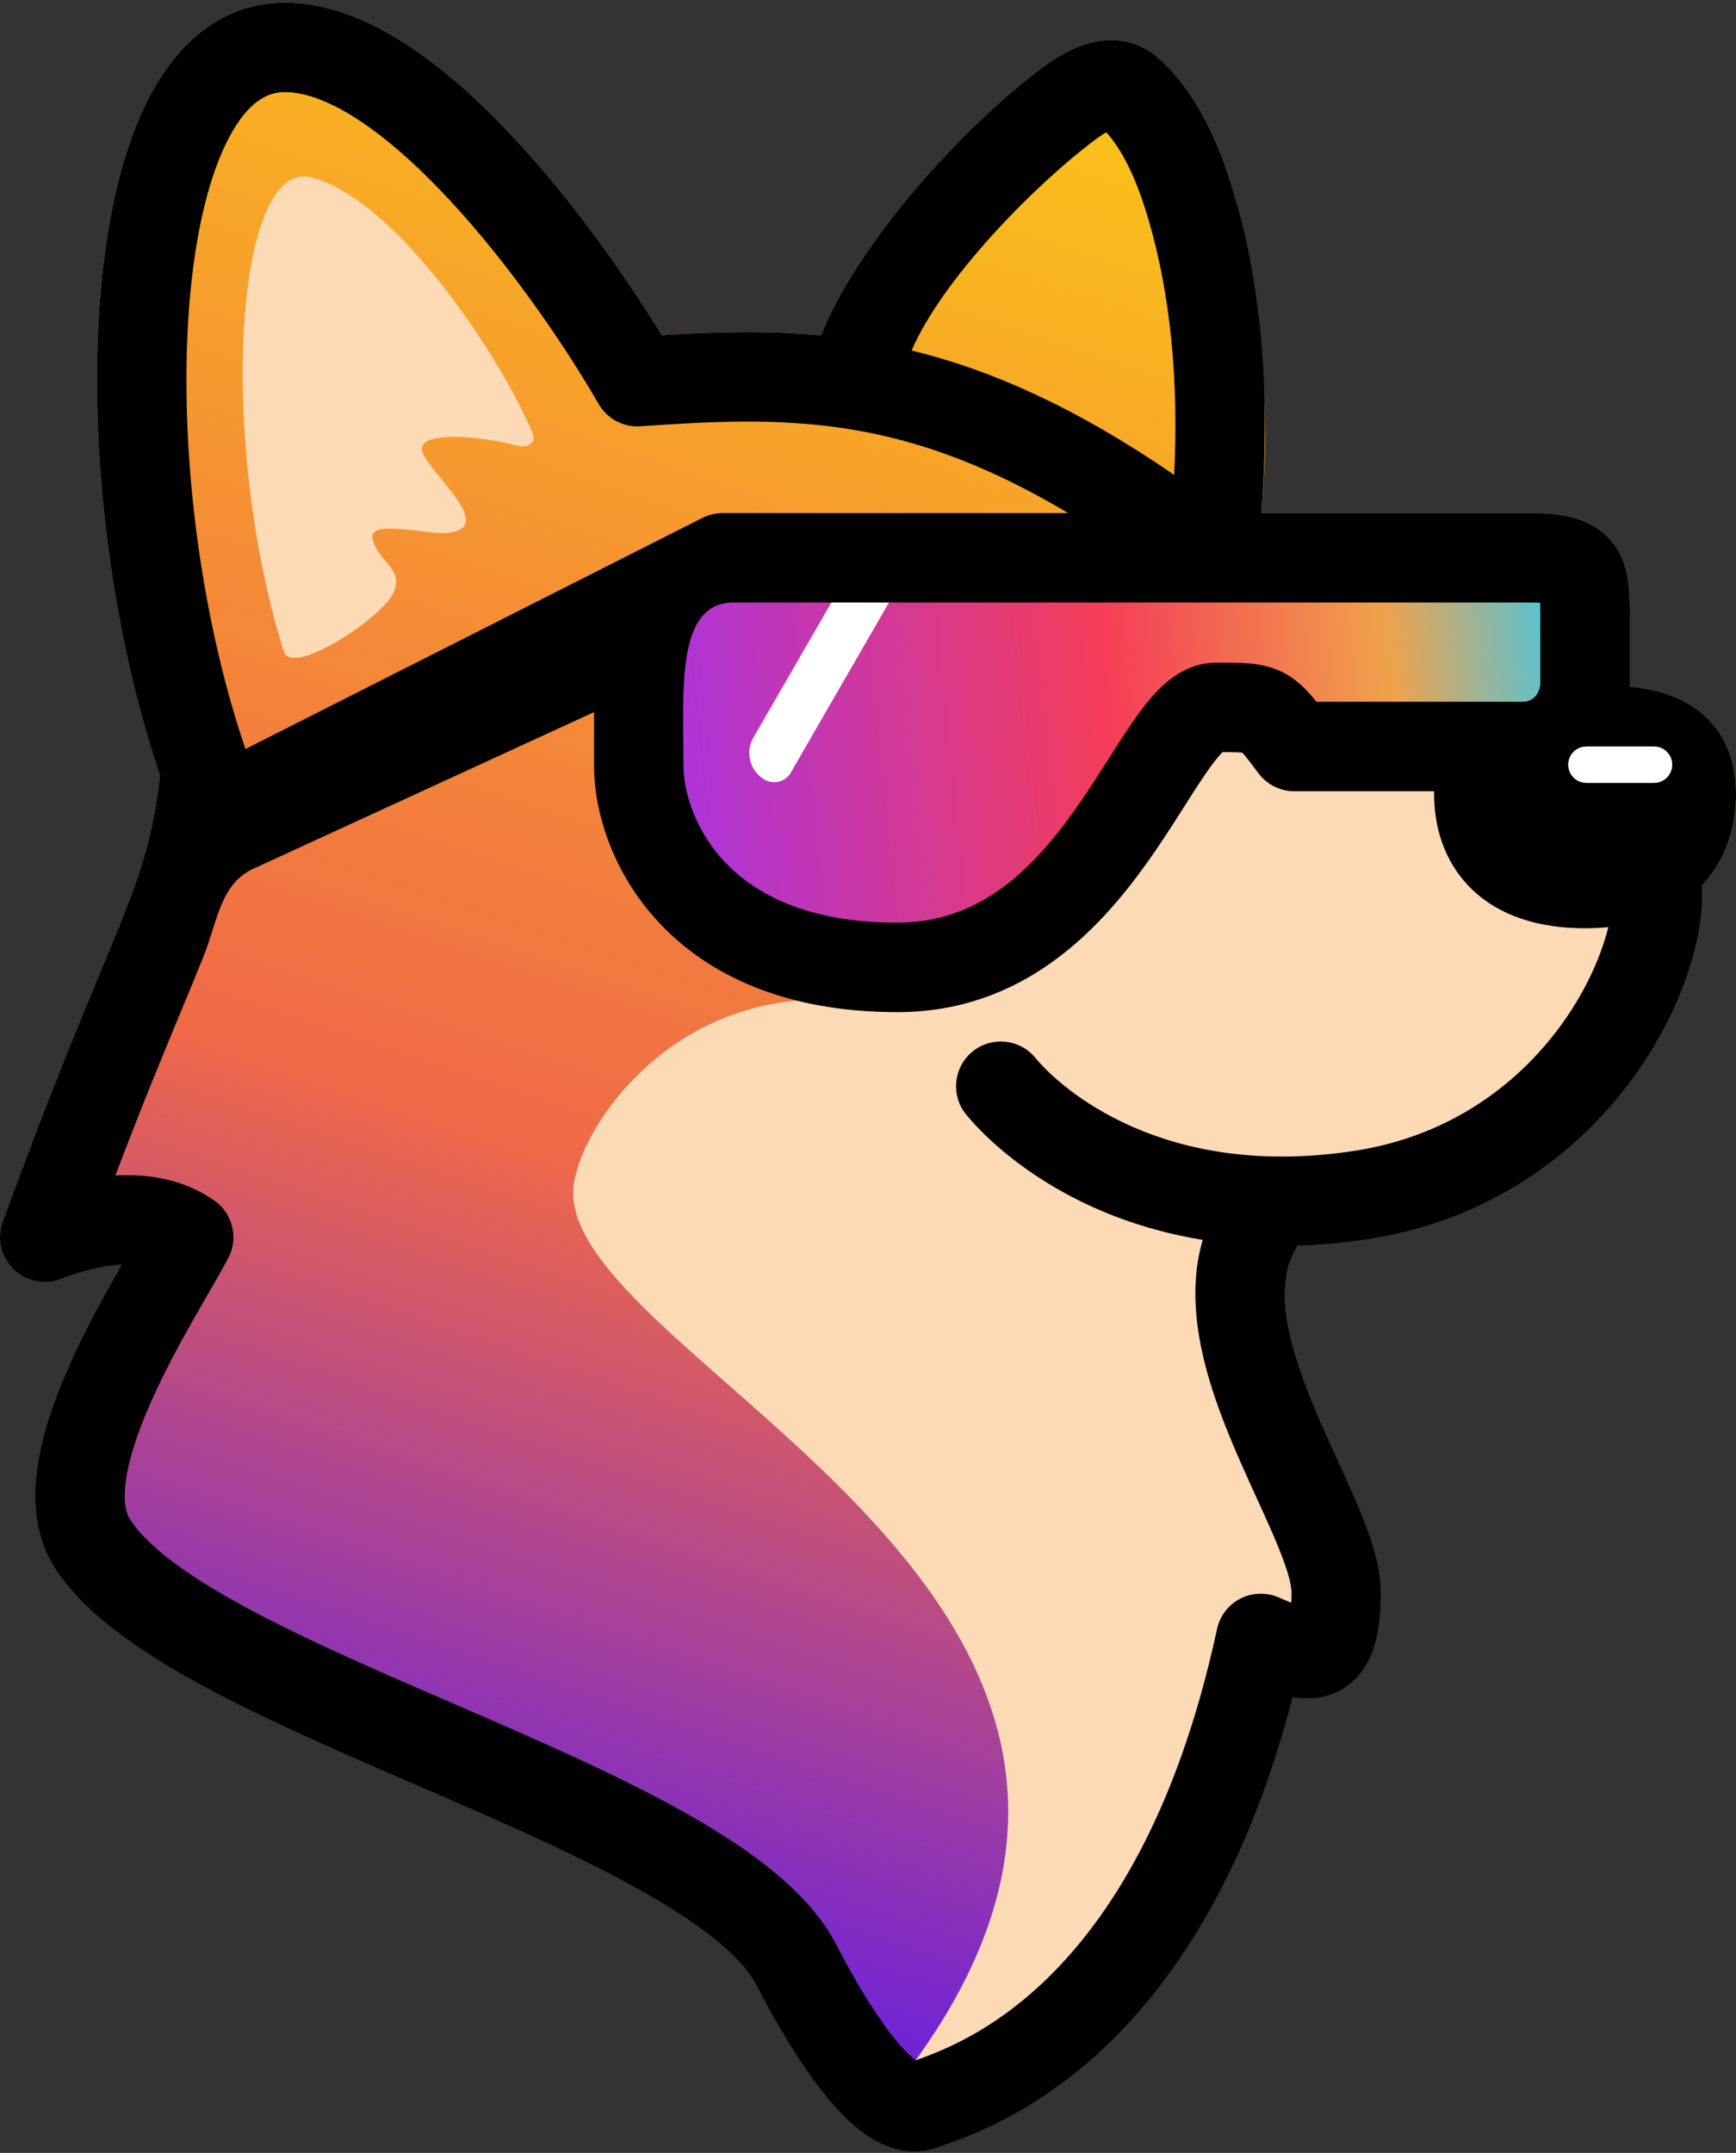 <svg width="621" height="770" viewBox="0 0 621 770" fill="none" xmlns="http://www.w3.org/2000/svg">
<rect x="0" y="0" width="621" height="770" fill="#333333" stroke="none"/>
<path fill-rule="evenodd" clip-rule="evenodd" d="M413.675 20.147C406.417 14.034 397.737 13.48 390.659 15.164C384.009 16.746 377.87 20.401 372.663 24.297C344.012 45.734 306.574 87.19 293.724 119.961C274.309 118.133 255.597 118.713 236.741 119.884C224.192 99.342 205.373 72.459 184.155 49.642C171.989 36.557 158.6 24.336 144.739 15.448C131.284 6.82 115.897 0.377 99.928 0.986L99.167 1.021C76.478 2.205 61.374 18.33 52.169 37.137C42.921 56.029 37.779 80.856 35.735 107.526C31.721 159.908 39.316 224.326 57.212 277.324C54.859 298.089 50.956 310.588 43.026 330.355C40.933 335.574 38.55 341.313 35.849 347.818C27.86 367.062 17.091 392.999 2.83 431.919L0.964 437.031C-1.173 442.907 0.309 449.49 4.758 453.884C9.206 458.277 15.806 459.676 21.655 457.467L22.608 457.112C31.154 453.969 38.03 452.606 43.493 452.353C37.448 462.951 30.189 476.113 24.534 488.938C19.617 500.091 15.261 512.289 13.484 524.092C11.733 535.722 12.174 549.119 19.517 560.613L20.045 561.425C31.285 578.415 52.658 592.393 75.271 604.416C97.255 616.104 123.321 627.377 148.783 638.389L154.518 640.87C182.154 652.835 208.705 664.523 230.149 676.665C252.303 689.207 265.737 700.501 270.765 710.303L271.848 712.397C274.941 718.322 281.867 731.13 290.126 742.667C294.771 749.155 300.471 756.152 306.756 761.248C312.23 765.686 322.983 772.545 335.435 768.049L337.225 767.413C347.141 763.917 371.219 755.417 396.587 730.882C421.352 706.93 446.457 668.639 462.463 606.974C465.706 607.55 469.52 607.755 473.493 606.849C482.089 604.891 487.704 598.794 490.632 591.631C493.207 585.33 494.001 577.701 494.001 569.5C494.001 563.337 492.508 557.129 490.732 551.599C488.913 545.932 486.457 539.969 483.878 534.094C482.076 529.99 480.233 525.954 478.393 521.927C474.705 513.855 471.03 505.812 467.732 497.301C458.754 474.128 456.713 457.388 464.174 445.58C472.021 445.343 480.257 444.621 488.885 443.321L490.798 443.02C530.798 436.48 560.203 415.482 579.549 391.645C598.809 367.913 609.001 340.213 609.001 319.5C609.001 319.014 608.979 318.534 608.936 318.06C608.897 317.618 608.839 317.182 608.764 316.752C617.901 307.14 621.001 294.931 621.001 283.857C621.001 275.656 619.09 267.983 614.599 261.516C610.116 255.06 604.037 251.213 598.168 248.938C593.314 247.057 588.035 246.073 583.001 245.558V219C583.001 215.461 582.962 211.287 582.372 207.422C581.761 203.422 580.356 198.202 576.459 193.545C572.425 188.724 567.223 186.272 562.349 185.015C557.725 183.822 552.626 183.5 547.501 183.5H451.221C452.945 161.035 453.435 150.757 450.656 121.118C448.84 101.75 445.582 82.099 440.097 64.83C434.794 48.13 426.884 31.959 414.606 20.962L414.018 20.442L413.675 20.147Z" fill="url(#paint0_linear_1812_96)"/>
<path d="M205.029 426.5C205.029 407.5 236 357.5 293.529 357.5C312.686 357.667 357.2 350.6 382 321C413 284 423.5 257.5 440.5 259C454.1 260.2 514.5 265.5 543 268L591 321L559.5 400.5L445 437L468.5 560.5V591.5L451.5 600.5L409 697.5L326 739C449.002 572.5 205.029 488.5 205.029 426.5Z" fill="#FDDAB6"/>
<path d="M307.5 348.724L233.5 306V207.5H560V258.724H433.5L343.5 348.724H307.5Z" fill="url(#paint1_linear_1812_96)"/>
<path d="M273.526 278.853C268.265 275.815 266.462 269.088 269.5 263.827L303.042 205.73C305.505 201.465 310.959 200.003 315.225 202.466V202.466C319.491 204.929 320.952 210.383 318.489 214.649L282.866 276.35C280.978 279.62 276.796 280.741 273.526 278.853V278.853Z" fill="white"/>
<path fill-rule="evenodd" clip-rule="evenodd" d="M413.675 20.147C406.417 14.034 397.737 13.48 390.659 15.164C384.009 16.746 377.87 20.401 372.663 24.297C344.012 45.734 306.574 87.19 293.724 119.961C274.309 118.133 255.597 118.713 236.741 119.884C224.192 99.342 205.373 72.459 184.155 49.642C171.989 36.557 158.6 24.336 144.739 15.448C131.284 6.82 115.897 0.377 99.928 0.986L99.167 1.021C76.478 2.205 61.374 18.33 52.169 37.137C42.921 56.029 37.779 80.856 35.735 107.526C31.721 159.908 39.316 224.326 57.212 277.324C54.859 298.089 50.956 310.588 43.026 330.355C40.933 335.574 38.55 341.313 35.849 347.818C27.86 367.062 17.091 392.999 2.83 431.919L0.964 437.031C-1.173 442.907 0.309 449.49 4.758 453.884C9.206 458.277 15.806 459.676 21.655 457.467L22.608 457.112C31.154 453.969 38.03 452.606 43.493 452.353C37.448 462.951 30.189 476.113 24.534 488.938C19.617 500.091 15.261 512.289 13.484 524.092C11.733 535.722 12.174 549.119 19.517 560.613L20.045 561.425C31.285 578.415 52.658 592.393 75.271 604.416C97.255 616.104 123.321 627.377 148.783 638.389L154.518 640.87C182.154 652.835 208.705 664.523 230.149 676.665C252.303 689.207 265.737 700.501 270.765 710.303L271.848 712.397C274.941 718.322 281.867 731.13 290.126 742.667C294.771 749.155 300.471 756.152 306.756 761.248C312.23 765.686 322.983 772.545 335.435 768.049L337.225 767.413C347.141 763.917 371.219 755.417 396.587 730.882C421.352 706.93 446.457 668.639 462.463 606.974C465.706 607.55 469.52 607.755 473.493 606.849C482.089 604.891 487.704 598.794 490.632 591.631C493.207 585.33 494.001 577.701 494.001 569.5C494.001 563.337 492.508 557.129 490.732 551.599C488.913 545.932 486.457 539.969 483.878 534.094C482.076 529.99 480.233 525.954 478.393 521.927C474.705 513.855 471.03 505.812 467.732 497.301C458.754 474.128 456.713 457.388 464.174 445.58C472.021 445.343 480.257 444.621 488.885 443.321L490.798 443.02C530.798 436.48 560.203 415.482 579.549 391.645C598.809 367.913 609.001 340.213 609.001 319.5C609.001 319.014 608.979 318.534 608.936 318.06C608.897 317.618 608.839 317.182 608.764 316.752C617.901 307.14 621.001 294.931 621.001 283.857C621.001 275.656 619.09 267.983 614.599 261.516C610.116 255.06 604.037 251.213 598.168 248.938C593.314 247.057 588.035 246.073 583.001 245.558V219C583.001 215.461 582.962 211.287 582.372 207.422C581.761 203.422 580.356 198.202 576.459 193.545C572.425 188.724 567.223 186.272 562.349 185.015C557.725 183.822 552.626 183.5 547.501 183.5H451.221C454.241 144.152 452.118 102.682 440.097 64.83C434.794 48.13 426.884 31.959 414.606 20.962L414.018 20.442L413.675 20.147ZM90 311L212.501 254.691V274C212.501 289.703 218.684 311.708 235.679 329.917C253.116 348.6 280.708 362 321.001 362C365.524 362 392.692 333.208 410.14 308.806C414.56 302.626 418.509 296.512 422.006 291.021C425.596 285.385 428.552 280.662 431.343 276.618C434.033 272.72 435.975 270.342 437.366 269.003C440.569 269.01 442.518 269.041 443.998 269.164C444.153 269.177 444.291 269.19 444.411 269.203C444.493 269.291 444.586 269.393 444.689 269.51C445.898 270.876 447.406 272.872 450.201 276.599C453.223 280.628 457.965 283 463.001 283H513.009C513.004 283.285 513.001 283.571 513.001 283.857C513.001 295.276 516.296 307.905 526.109 317.645C535.954 327.417 550.06 332 567.001 332C569.858 332 572.634 331.866 575.323 331.602C572.488 343.087 565.934 357.641 554.703 371.479C539.596 390.094 516.863 406.338 485.611 411.444L484.117 411.679C415.724 421.984 379.513 389.156 370.765 378.825L370.37 378.35L370.104 378.035C364.451 371.49 354.576 370.613 347.851 376.131C341.127 381.648 340.059 391.503 345.374 398.326L345.632 398.649L346.281 399.429C356.613 411.647 384.218 435.998 430.24 443.45C423.654 465.811 430.627 490.103 437.894 508.861C441.528 518.239 445.91 527.842 449.801 536.368C451.525 540.147 453.154 543.715 454.577 546.957C457.021 552.524 458.952 557.297 460.263 561.382C461.619 565.602 462.001 568.162 462.001 569.5C462.001 570.896 461.967 572.136 461.911 573.234C461.288 572.972 460.644 572.701 459.949 572.406C459.062 572.029 458.101 571.621 457.118 571.215C452.735 569.401 447.772 569.626 443.57 571.829C439.5 573.963 436.551 577.741 435.461 582.191L435.361 582.624C420.924 649.517 396.157 686.778 374.34 707.88C354.873 726.707 336.913 733.565 327.549 736.891C327.356 736.746 327.144 736.58 326.91 736.391C323.939 733.982 320.206 729.711 316.146 724.04C309.172 714.298 303.093 703.093 300.25 697.653L299.236 695.696C289.515 676.747 268.386 661.541 245.915 648.818C222.735 635.694 194.597 623.351 167.233 611.504L161.814 609.159C135.989 597.988 111.079 587.213 90.293 576.161C67.748 564.174 53.107 553.37 46.779 543.838L46.484 543.386C45.06 541.156 43.928 536.815 45.127 528.856C46.299 521.07 49.415 511.827 53.814 501.848C60.058 487.688 67.626 474.577 73.987 463.556C76.853 458.591 79.474 454.05 81.618 450.029C85.434 442.874 83.294 433.995 76.638 429.365C66.468 422.291 54.346 419.675 41.265 420.441C51.148 394.436 58.951 375.638 65.245 360.476C68.015 353.804 70.492 347.836 72.725 342.268C77.729 329.796 78.671 316.727 90 311ZM259.073 308.083C248.068 296.291 244.501 282.297 244.501 274C244.501 271.109 244.466 268.152 244.431 265.179C244.147 240.898 243.848 215.5 262.317 215.5H433.346C433.427 215.501 433.509 215.5 433.591 215.5H547.501C548.854 215.5 549.999 215.534 550.966 215.589C550.991 216.565 551.001 217.682 551.001 219V244C551.001 247.5 549 251 544.5 251H470.907C470.143 250.045 469.391 249.137 468.653 248.303C466.221 245.554 463.125 242.599 458.84 240.449C454.553 238.298 450.328 237.579 446.65 237.273C443.349 236.999 439.476 236.999 435.523 237H435.001C426.401 237 419.961 241.534 415.955 245.215C411.824 249.01 408.171 253.853 405.003 258.444C401.778 263.118 398.367 268.568 395.015 273.83C391.571 279.237 388.004 284.748 384.111 290.193C368.31 312.291 349.477 330 321.001 330C288.295 330 269.636 319.4 259.073 308.083ZM100.835 32.977L101.474 32.954C108.152 32.8 116.836 35.568 127.466 42.385C138.245 49.297 149.575 59.445 160.722 71.433C183.002 95.393 202.815 124.812 214.134 144.48L214.428 144.972C217.552 149.978 223.196 152.873 229.114 152.461C255.299 150.634 278.227 149.605 301.904 153.179C302.043 153.202 302.182 153.223 302.321 153.242C307.555 154.043 312.826 155.07 318.179 156.364C337.4 161.012 358.17 169.242 382.088 183.5H258.501C256.149 183.5 253.828 184.018 251.703 185.015L251.28 185.222L87.802 267.894C71.119 218.928 63.928 158.426 67.641 109.972C69.535 85.267 74.174 64.968 80.911 51.205C87.69 37.356 94.774 33.293 100.835 32.977ZM391.834 49.918C393.457 48.703 394.765 47.876 395.763 47.322C400.894 53.069 405.655 62.096 409.598 74.516C419.223 104.823 421.605 138.232 420.02 169.848C385.084 145.87 354.84 132.364 326.096 125.357C336.877 100.225 369.485 66.64 391.834 49.918ZM561.001 273.5C561.001 269.91 563.911 267 567.501 267H591.668C595.258 267 598.168 269.91 598.168 273.5C598.168 277.09 595.258 280 591.668 280H567.501C563.911 280 561.001 277.09 561.001 273.5Z" fill="black"/>
<path d="M591.668 267H567.501C563.911 267 561.001 269.91 561.001 273.5C561.001 277.09 563.911 280 567.501 280H591.668C595.258 280 598.168 277.09 598.168 273.5C598.168 269.91 595.258 267 591.668 267Z" fill="white"/>
<path d="M111.734 63.532C142.734 72.032 180.234 129.533 190.734 155.533C191.734 159.032 187.734 160.032 185.734 159.532C170.734 155.532 147.923 153.953 151.234 162.033C154.5 170 177.177 188.333 160.734 190.532C153.5 191.5 131.734 185.533 133.234 192.533C135.1 201.237 144.734 203.033 140.734 212.033C136.74 221.02 104.397 242.247 101.5 233C78 158 83.662 55.835 111.734 63.532Z" fill="#FDDAB6"/>
<defs>
<linearGradient id="paint0_linear_1812_96" x1="377" y1="-48.5" x2="138" y2="666.5" gradientUnits="userSpaceOnUse">
<stop stop-color="#FDD211"/>
<stop offset="0.654" stop-color="#F06948"/>
<stop offset="1" stop-color="#7224D3"/>
</linearGradient>
<linearGradient id="paint1_linear_1812_96" x1="233.5" y1="295.228" x2="560" y2="260.996" gradientUnits="userSpaceOnUse">
<stop stop-color="#A833E3"/>
<stop offset="0.51" stop-color="#F53D57"/>
<stop offset="0.817" stop-color="#F0A24B"/>
<stop offset="1" stop-color="#52C4DA"/>
</linearGradient>
</defs>
</svg>
